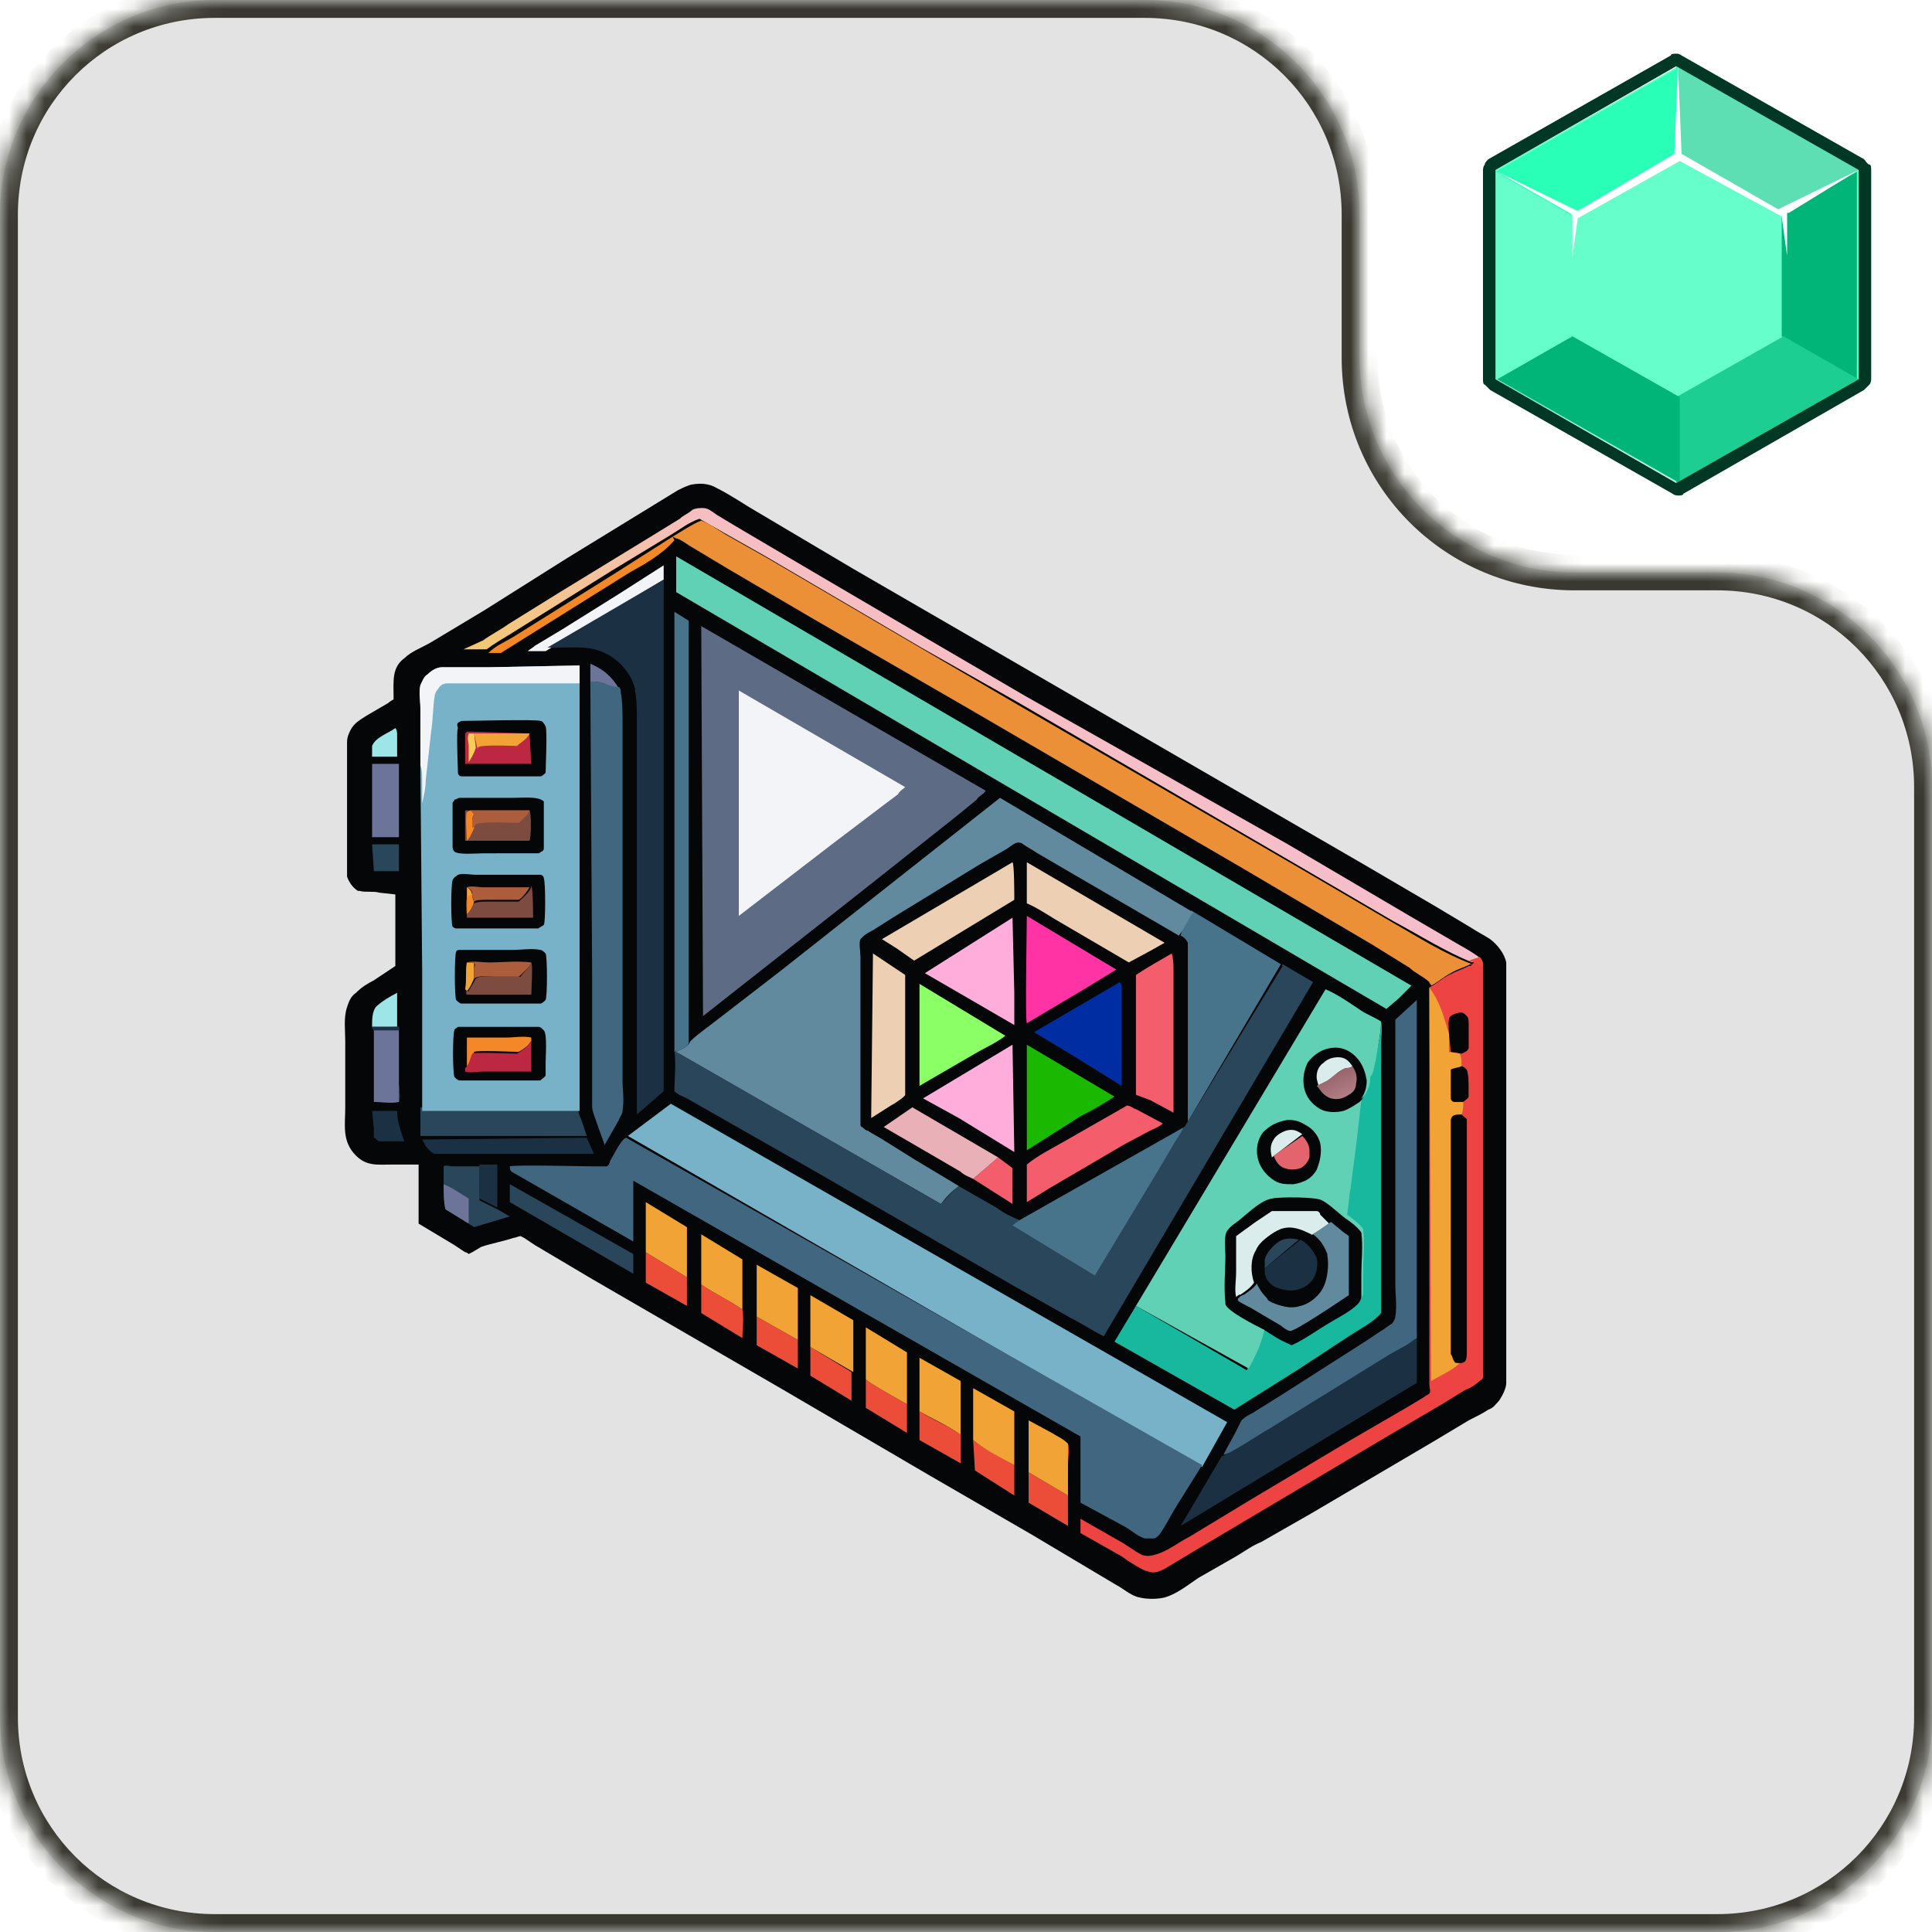 <?xml version="1.0" encoding="utf-8"?>
<!-- Generator: Adobe Illustrator 27.1.1, SVG Export Plug-In . SVG Version: 6.00 Build 0)  -->
<svg version="1.1" id="Слой_1" xmlns="http://www.w3.org/2000/svg" xmlns:xlink="http://www.w3.org/1999/xlink" x="0px" y="0px"
	 viewBox="0 0 108 108" style="enable-background:new 0 0 108 108;" xml:space="preserve">
<style type="text/css">
	.st0{fill-rule:evenodd;clip-rule:evenodd;fill:#E3E3E3;}
	.st1{fill-rule:evenodd;clip-rule:evenodd;fill:#FFFFFF;filter:url(#Adobe_OpacityMaskFilter);}
	.st2{mask:url(#path-2-inside-1_129_11564_00000137128640450597883500000012398019325630210713_);fill:#393931;}
	.st3{fill:#66FECB;}
	.st4{fill:#5EDEB3;}
	.st5{fill:#01B478;}
	.st6{fill:#1DCE92;}
	.st7{fill:#2AFFB7;}
	.st8{fill:#FFFFFF;}
	.st9{fill:#003725;}
	.st10{fill:#050607;}
	.st11{fill:#6C7599;}
	.st12{fill:#9EE5E7;}
	.st13{fill:#2A465B;}
	.st14{fill:#1B3143;}
	.st15{fill:#EC4D38;}
	.st16{fill:#F48829;}
	.st17{fill:#F2F4F7;}
	.st18{fill:#F2A335;}
	.st19{fill:#48748B;}
	.st20{fill:#40677F;}
	.st21{fill:url(#SVGID_1_);}
	.st22{fill:#18B89F;}
	.st23{fill:#61D1B5;}
	.st24{fill:#EC9038;}
	.st25{fill:#ED4343;}
	.st26{fill:#77B2C9;}
	.st27{fill:#DAEDEC;}
	.st28{fill:#E4646D;}
	.st29{fill:url(#SVGID_00000158711643448054312850000005823555764094283149_);}
	.st30{fill:#628A9E;}
	.st31{fill:#5D6B84;}
	.st32{fill:#7E4B40;}
	.st33{fill:#AB5D3C;}
	.st34{fill:#BC2742;}
	.st35{fill:#F4CE58;}
	.st36{fill:#F45D6B;}
	.st37{fill:#EAB0B7;}
	.st38{fill:#8BFF66;}
	.st39{fill:#002DA2;}
	.st40{fill:#1AB900;}
	.st41{fill:#EDD0B4;}
	.st42{fill:#FF33A4;}
	.st43{fill:#FFADDB;}
</style>
<path class="st0" d="M76,12c0-6.6-5.4-12-12-12H12C5.4,0,0,5.4,0,12v84c0,6.6,5.4,12,12,12h84c6.6,0,12-5.4,12-12V44
	c0-6.6-5.4-12-12-12h-8c-6.6,0-12-5.4-12-12V12z"/>
<defs>
	<filter id="Adobe_OpacityMaskFilter" filterUnits="userSpaceOnUse" x="-1" y="-1" width="110" height="110">
		<feColorMatrix  type="matrix" values="1 0 0 0 0  0 1 0 0 0  0 0 1 0 0  0 0 0 1 0"/>
	</filter>
</defs>
<mask maskUnits="userSpaceOnUse" x="-1" y="-1" width="110" height="110" id="path-2-inside-1_129_11564_00000137128640450597883500000012398019325630210713_">
	<path class="st1" d="M76,12c0-6.6-5.4-12-12-12H12C5.4,0,0,5.4,0,12v84c0,6.6,5.4,12,12,12h84c6.6,0,12-5.4,12-12V44
		c0-6.6-5.4-12-12-12h-8c-6.6,0-12-5.4-12-12V12z"/>
</mask>
<path class="st2" d="M12,1h52v-2H12V1z M1,96V12h-2v84H1z M96,107H12v2h84V107z M107,44v52h2V44H107z M96,31h-8v2h8V31z M77,20v-8
	h-2v8H77z M88,31c-6.1,0-11-4.9-11-11h-2c0,7.2,5.8,13,13,13V31z M109,44c0-7.2-5.8-13-13-13v2c6.1,0,11,4.9,11,11H109z M96,109
	c7.2,0,13-5.8,13-13h-2c0,6.1-4.9,11-11,11V109z M-1,96c0,7.2,5.8,13,13,13v-2c-6.1,0-11-4.9-11-11H-1z M64,1c6.1,0,11,4.9,11,11h2
	c0-7.2-5.8-13-13-13V1z M12-1C4.8-1-1,4.8-1,12h2C1,5.9,5.9,1,12,1V-1z"/>
<g>
	<path class="st3" d="M103.9,21.2V9.5L93.8,3.7L83.6,9.5v11.7l10.2,5.8L103.9,21.2z"/>
	<path class="st3" d="M99.6,18.8V12l-5.9-3.4L87.8,12v6.8l5.9,3.4L99.6,18.8z"/>
	<path class="st4" d="M93.7,8.6V3.7l10.2,5.8l-4.2,2.4L93.7,8.6z"/>
	<path class="st5" d="M99.6,18.8V12l4.2-2.4v11.7L99.6,18.8z"/>
	<path class="st6" d="M93.7,22.2V27l10.2-5.8l-4.2-2.4L93.7,22.2z"/>
	<path class="st5" d="M87.9,18.8l-4.2,2.4l10.2,5.8v-4.8L87.9,18.8z"/>
	<path class="st7" d="M93.7,8.6L87.8,12l-4.2-2.4l10.2-5.8V8.6z"/>
	<path class="st8" d="M103.9,9.5l-4.5,2.2L94,8.6l-0.2-5l-0.2,5l-5.4,3.2l-4.5-2.2l4.2,2.4v2.4c0.1-0.8,0.2-1.5,0.3-2.2L93.9,9
		l5.7,3.1c0.1,0.8,0.2,1.5,0.3,2.2v-2.4h0.1L103.9,9.5z"/>
	<path class="st9" d="M93.7,3.7l10.2,5.8v11.7l-10.2,5.8l-10.1-5.8V9.5L93.7,3.7z M93.7,3c-0.1,0-0.3,0-0.3,0.1L83.2,8.9
		C83.1,9,83,9.1,83,9.2c-0.1,0.1-0.1,0.3-0.1,0.3v11.7c0,0.1,0,0.3,0.1,0.3c0.1,0.1,0.2,0.2,0.3,0.3l10.2,5.8
		c0.1,0.1,0.3,0.1,0.3,0.1c0.1,0,0.3,0,0.3-0.1l10.1-5.8c0.1-0.1,0.2-0.2,0.3-0.3s0.1-0.3,0.1-0.3V9.5c0-0.1,0-0.3-0.1-0.3
		s-0.2-0.2-0.3-0.3L94,3.1C94,3.1,93.9,3,93.7,3L93.7,3z"/>
</g>
<g>
	<path class="st10" d="M57.7,85.8L52,82.5l-8.2-4.8l-10.7-6.2l-3.2-1.9l-0.6-0.4l-0.2-0.1c-0.1,0-0.3,0.1-0.4,0.1
		c-0.6,0.2-1.2,0.3-1.8,0.5L26.4,70l-0.2,0.1c0,0-0.1-0.1-0.2-0.1l-0.6-0.4l-2-1.2v-3.3h-1.5c-0.8,0-1.4,0.1-2-0.5
		c-0.8-0.8-0.6-1.7-0.6-2.7v-3.7c0-0.6-0.1-1.3,0.1-1.9c0.1-0.3,0.2-0.6,0.5-0.8c0.3-0.3,0.6-0.5,1-0.7l1.2-0.8v-4l-0.9-0.1
		c-0.3-0.1-0.8,0-1.1-0.1H20c-0.3-0.2-0.5-0.5-0.6-0.8c0-0.4,0-0.9,0-1.3v-2.4v-2.4c0-0.4,0-0.9,0-1.4c0-0.3,0.1-0.5,0.2-0.7
		c0.2-0.4,0.6-0.6,0.9-0.8l1.2-0.7c0.1-0.1,0.3-0.2,0.3-0.2v-0.2c0-0.8-0.1-1.6,0.6-2.1c0.4-0.4,1-0.6,1.5-0.9l3-1.8l4.6-2.9
		l6.2-3.8c0.2-0.1,0.4-0.2,0.7-0.3c0.5-0.1,1-0.1,1.5,0.2c0.8,0.4,1.5,0.9,2.2,1.3l5.4,3.2L61,39.5l15.2,8.8l4.1,2.4l2,1.2
		c0.3,0.2,0.7,0.4,1,0.6c0.4,0.3,0.8,0.8,0.9,1.3c0,0.3,0,0.6,0,0.8v1.6v6v10.2v3.3c0,0.5,0,1.1,0,1.6c0,0.3-0.2,0.7-0.4,1
		c-0.2,0.2-0.3,0.4-0.6,0.5c-0.3,0.2-0.7,0.4-1.1,0.6l-2,1.2l-6.8,4l-2.8,1.6c-0.5,0.2-0.9,0.5-1.4,0.8L67,88.2
		c-0.6,0.4-1.2,0.9-1.9,1.1c-0.4,0.1-1,0.1-1.4,0c-0.5-0.1-0.9-0.5-1.3-0.7L57.7,85.8z"/>
	<path class="st11" d="M33,38.1v-1c0.7,0.3,1.2,0.7,1.6,1.4c-0.2,0-0.5-0.2-0.8-0.2C33.6,38.1,33.3,38.1,33,38.1z"/>
	<path class="st12" d="M22.1,40.7L22.1,40.7c0.1,0.1,0.1,0.3,0.1,0.4v1.2h-1.3c-0.1,0-0.1,0-0.1,0c0-0.2,0-0.4,0-0.6l0,0
		C21,41.2,21.7,41,22.1,40.7z"/>
	<path class="st12" d="M20.8,57.4c0-0.4,0-0.8,0.2-1.1c0.3-0.3,0.8-0.6,1.2-0.8v1.9L20.8,57.4z"/>
	<path class="st13" d="M20.8,47.2h1.5v1.5h-1.4L20.8,47.2z"/>
	<path class="st14" d="M26.8,65.1h1v2.4l-1-0.5V65.1z"/>
	<path class="st14" d="M20.8,62.1h1.4c0,0.6,0.2,1.1,0.4,1.7h-1c-0.1,0-0.3,0-0.4,0c-0.1,0-0.2-0.2-0.3-0.2c0-0.1,0-0.3,0-0.5
		L20.8,62.1z"/>
	<path class="st15" d="M48.4,77.1c0.2,0.2,0.6,0.4,0.9,0.6l1.4,0.8v1.6l-2.3-1.4V77.1z"/>
	<path class="st15" d="M42.3,73.6l2.3,1.3v1.6l-2.3-1.3V73.6z"/>
	<path class="st15" d="M54.4,80.5c0.7,0.6,1.5,0.9,2.3,1.4v-0.6c0,0.5,0,1,0,1.5c0,0.2,0,0.6,0,0.8l-2.2-1.4L54.4,80.5z"/>
	<path class="st15" d="M51.4,78.9c0.8,0.5,1.6,0.8,2.3,1.3v1.6l-2.3-1.3V78.9z"/>
	<path class="st15" d="M39.2,71.8c0.7,0.5,1.6,0.9,2.3,1.4c0.1,0.5,0,1.1,0,1.6l-2.3-1.4V71.8z"/>
	<path class="st15" d="M59.7,80.7c0.1,0.3,0,0.9,0,1.2v3.4L57.5,84v-1.7l2.2,1.3c0-0.3,0-0.7,0-1V80.7z"/>
	<path class="st15" d="M36.1,70l2.3,1.4V73l-2.3-1.3V70z"/>
	<path class="st15" d="M45.3,75.3l2.3,1.4v1.6l-2.3-1.4V75.3z"/>
	<path class="st16" d="M37.6,30l0.1,0.2C37,31,36.1,31.5,35.2,32l-2.4,1.5l-4.8,3h-0.7c0.4-0.4,0.9-0.6,1.4-0.9l3.2-2l2.4-1.5
		L37.6,30z"/>
	<path class="st17" d="M30.5,36.4c-0.3,0-0.7,0-1,0c0.1-0.1,0.3-0.2,0.4-0.3c0.5-0.3,1-0.6,1.5-0.9l3.2-2l2.5-1.6v0.8L30.5,36.4z"/>
	<path class="st11" d="M20.8,42.7h1.5v4.1h-1.5V42.7z"/>
	<path class="st11" d="M20.8,57.4h1.5v3.2c0,0.2,0.1,0.8,0,1c-0.4,0.1-1,0-1.4,0v-4L20.8,57.4z"/>
	<path class="st14" d="M20.8,57.4h1.5v3.2c0,0.2,0.1,0.8,0,1v-4h-1.4L20.8,57.4z"/>
	<path class="st18" d="M57.5,82.3c0-0.3,0-0.6,0-0.9v-2l1.3,0.7c0.3,0.2,0.6,0.3,0.9,0.6v1.9c0,0.3,0,0.7,0,1L57.5,82.3z"/>
	<path class="st18" d="M42.3,73.6v-2c0-0.3,0-0.6,0-0.9l2.3,1.3v2.9L42.3,73.6z"/>
	<path class="st18" d="M36.1,70v-2.8l2.3,1.4v2.8L36.1,70z"/>
	<path class="st18" d="M39.2,71.8V69l2.3,1.4v2.8C40.8,72.7,39.9,72.3,39.2,71.8z"/>
	<path class="st18" d="M48.4,77.1v-2.9l2.3,1.4v2.9l-1.4-0.8C49,77.5,48.6,77.3,48.4,77.1z"/>
	<path class="st18" d="M45.3,75.3v-2.9l2.4,1.4v0.1v2.8L45.3,75.3z"/>
	<path class="st18" d="M54.4,80.5v-2.9l2.3,1.3v2.4v0.6C56,81.5,55.1,81.1,54.4,80.5z"/>
	<path class="st18" d="M51.4,78.9v-3l2.3,1.3v3C53,79.7,52.1,79.3,51.4,78.9z"/>
	<path class="st13" d="M28.5,66.2l6.9,3.9v1.1l-6.9-4l0,0V66.2z"/>
	<path class="st13" d="M24.8,66.2v-1c0.1-0.1,0.3,0,0.5,0h1.5v1.9l1,0.5l0.7,0.4l-2,0.6c-0.1-0.1-0.2-0.1-0.3-0.2l-1.3-0.8
		C24.8,67.2,24.8,66.6,24.8,66.2z"/>
	<path class="st11" d="M24.8,66.2c0.5,0.2,0.9,0.5,1.4,0.8v1c0,0.1,0,0.3,0,0.4l-1.3-0.8C24.8,67.2,24.8,66.6,24.8,66.2z"/>
	<path class="st14" d="M32.8,63.6l0.4,0.9h-7.6h-1c-0.1,0-0.2,0-0.3,0s-0.3-0.2-0.4-0.3c-0.1-0.1-0.2-0.3-0.3-0.5L32.8,63.6z"/>
	<path class="st13" d="M23.5,54.1v7.8h8.8c0,0.2,0.1,0.5,0.2,0.7l0.3,0.9h-9.3V54.1z"/>
	<path class="st19" d="M37.7,58.8c0-0.2,0-0.5,0-0.7v-1.4V52V34.2l0.8,0.5v23.6l0,0c-0.1,0.2-0.2,0.4-0.4,0.5l-0.2,0.1L37.7,58.8z"
		/>
	<path class="st14" d="M79.2,74.4v2.9l-13.2,8l2.3-3.9l0,0c0.2,0,2.1-1.3,2.4-1.5l3.4-2.1l3.4-2.1l0.9-0.5c0.2-0.1,0.4-0.2,0.6-0.4
		C79.2,74.7,79.2,74.5,79.2,74.4z"/>
	<path class="st20" d="M68.4,81.3c0.2-0.4,0.5-0.9,0.7-1.3c0.1-0.2,0.2-0.4,0.3-0.6c0.2-0.2,0.4-0.3,0.6-0.4l1.6-1l4.7-3l0.9-0.6
		c0.2-0.1,0.4-0.3,0.6-0.4c0.1-0.1,0.2-0.3,0.2-0.4c0.1-0.6,0-1.2,0-1.8v-3.4V57l1.2-1.1v18.5c0,0.1,0,0.3,0,0.4
		c-0.2,0.1-0.4,0.3-0.6,0.4l-0.9,0.5l-3.4,2.1l-3.4,2.1C70.5,80.1,68.6,81.4,68.4,81.3L68.4,81.3z"/>
	<path class="st20" d="M33,38.1c0.3,0,0.6,0,0.8,0.1s0.5,0.2,0.8,0.2c0.1,0.1,0.1,0.2,0.1,0.3c0.1,0.5,0.1,1.2,0.1,1.7v3.1v13v3.9
		c0,0.5,0.1,1.1,0,1.7c0,0.2-0.2,0.4-0.2,0.5L33.8,64l-0.5-1.4c-0.1-0.3-0.2-0.5-0.2-0.8s0-0.5,0-0.8v-1.5v-5.1L33,38.1z"/>
	
		<linearGradient id="SVGID_1_" gradientUnits="userSpaceOnUse" x1="50.27" y1="537.421" x2="58.445" y2="524.315" gradientTransform="matrix(1 0 0 1 0 -486)">
		<stop  offset="0" style="stop-color:#F2C872"/>
		<stop  offset="1" style="stop-color:#F6BDCD"/>
	</linearGradient>
	<path class="st21" d="M27,35.8c0.4-0.3,1-0.6,1.4-0.9l2.9-1.8l5.4-3.3L38,29c0.2-0.2,0.5-0.3,0.7-0.5c0.2-0.1,0.4-0.1,0.6-0.1
		c0.3,0,0.5,0.2,0.8,0.4l1,0.6l3.9,2.3l4.6,2.7l7.7,4.5L72,47.2l6.8,4l2.4,1.4c0.5,0.3,1.1,0.6,1.6,1l-0.5,0.2l0,0
		c-1.5-0.6-2.9-1.5-4.4-2.3l-5.3-3.1l-15.8-9.2l-5.3-3l-8.7-5.1l-2.3-1.3c-0.5-0.3-0.9-0.5-1.4-0.8c-0.6,0.2-1.1,0.6-1.6,0.9l-3.3,2
		l-2.4,1.5l-3.2,2c-0.5,0.3-1,0.6-1.4,0.9H27c-0.4,0-0.7,0-1.1,0L27,35.8z"/>
	<path class="st22" d="M77.2,57.1c0.1,0.4,0,0.9,0,1.3v3.3v11.7c-0.4,0.5-1.2,0.9-1.8,1.3l-2.9,1.9L69,78.8L62.3,75l1.2-2l6.2,3.6
		c0.3-0.7,0.7-1.5,0.9-2.3c0.5,0.3,1,0.7,1.5,0.8c0.8-0.2,1.6-0.8,2.3-1.3c0.5-0.3,1.2-0.6,1.5-1c0.1-0.1,0.2-0.3,0.2-0.4
		c0.1-0.4,0-0.8,0-1.2c0-0.8,0-1.6,0-2.4c-0.2-0.4-0.5-0.6-0.9-0.8c0.1-0.5,0.2-1,0.2-1.5l0.3-2.3l0.3-2.6c0.1-0.1,0.2-0.2,0.2-0.3
		c0.2-0.3,0.3-0.7,0.3-1l0,0c0.2-0.2,0.2-0.6,0.3-0.9C77,58.6,77.2,57.9,77.2,57.1z"/>
	<path class="st14" d="M37.1,32.4V61l-1.5,1.3V46.5V42v-1.9c0-0.5,0-1-0.1-1.5v-0.1c-0.2-0.8-0.8-1.5-1.5-1.9l-0.2-0.1
		c-0.8-0.4-1.7-0.3-2.6-0.3c-0.2,0-0.4,0-0.6,0L37.1,32.4z"/>
	<path class="st23" d="M37.8,31.1l41.1,24l-0.7,0.7l-0.7,0.6L37.8,33.1V31.1z"/>
	<path class="st24" d="M37.6,30c0.5-0.3,1.1-0.7,1.6-0.9c0.5,0.2,0.9,0.5,1.4,0.8l2.3,1.3l8.7,5.1l5.3,3.1l15.7,9.1l5.3,3.1
		c1.4,0.8,2.8,1.7,4.4,2.3h-0.1c-0.4,0.2-0.8,0.3-1.1,0.5c-0.4,0.2-0.7,0.5-1.1,0.7c0-0.1-0.1-0.1-0.1-0.2c-0.3-0.3-0.8-0.5-1.1-0.8
		l-2.1-1.3l-7.3-4.3l-15.1-8.8l-9-5.2l-4.6-2.7l-2-1.2c-0.2-0.1-0.7-0.5-0.9-0.5L37.6,30z"/>
	<path class="st25" d="M82.7,53.5c0.2,0.2,0.2,0.3,0.2,0.6c0,2.4,0,22.8,0,22.9s-0.2,0.2-0.2,0.2c-0.2,0.2-0.5,0.4-0.8,0.5l-1.3,0.8
		l-3.4,2l-9.6,5.7l-2.5,1.5c-0.2,0.1-0.4,0.2-0.7,0.2c-0.1,0-0.3-0.1-0.4-0.1c-0.4-0.2-0.9-0.5-1.3-0.8l-2.3-1.3v-0.8l2.1,1.2
		c0.4,0.2,0.9,0.6,1.3,0.8c0.2,0.1,0.5,0.1,0.8,0c0.7-0.2,1.3-0.7,1.9-1l3.3-2l5.7-3.4l3.1-1.8l1-0.6c0.1-0.1,0.2-0.1,0.3-0.2
		c0.1-0.1,0-0.4,0-0.5v-22v-0.2c0.4-0.2,0.7-0.5,1.1-0.7s0.7-0.3,1.1-0.5h0.1l0,0L82.7,53.5z"/>
	<path class="st15" d="M82.7,53.5c0.2,0.2,0.2,0.3,0.2,0.6c-0.2-0.2-0.5-0.3-0.8-0.4L82.7,53.5z"/>
	<path class="st10" d="M81,57.8c0-0.2-0.1-0.9,0.1-1c0.1-0.1,0.4-0.2,0.6-0.2c0.1,0,0.2,0.1,0.3,0.2c0.1,0.1,0.1,0.3,0.1,0.5
		c0,0.4,0,0.9,0,1.3c-0.1,0.2-0.2,0.2-0.4,0.3l-0.6-0.1L81,57.8z"/>
	<path class="st18" d="M79.9,55.2c0.6,0.8,0.8,1.6,1.1,2.6v1l0.6,0.1c0.1,0.2,0.1,0.4,0.1,0.6v0.1c0.1,0,0.2,0.1,0.3,0.2
		c0.1,0.3,0.1,0.7,0.1,1c0,0.1,0,0.3,0,0.5c0,0.1-0.2,0.2-0.3,0.3c0,0.2,0,0.5-0.1,0.7c0.1,0.1,0.3,0.2,0.3,0.3v12.9
		c0,0.2,0,0.5-0.1,0.6s-0.2,0.1-0.3,0.1c-0.4,0.4-1.1,0.7-1.6,1L79.9,55.2z"/>
	<path class="st10" d="M81.7,59.6c0.1,0,0.2,0.1,0.3,0.2c0.1,0.3,0.1,0.7,0.1,1c0,0.1,0,0.3,0,0.5c0,0.1-0.2,0.2-0.3,0.3
		c-0.2,0-0.4,0-0.5,0s-0.2-0.1-0.2-0.2c0-0.1,0-0.2,0-0.4v-0.8c0-0.1,0-0.3,0-0.4C81.2,59.7,81.5,59.7,81.7,59.6z"/>
	<path class="st10" d="M81.7,62.3c0.1,0.1,0.3,0.2,0.3,0.3v12.9c0,0.2,0,0.5-0.1,0.6s-0.2,0.1-0.3,0.1c-0.1,0-0.3,0-0.3-0.1
		c-0.1-0.1-0.1-0.3-0.2-0.4v-2.3V69v-4c0-0.8,0-1.5,0-2.3c0-0.1,0-0.2,0.1-0.3C81.3,62.3,81.5,62.3,81.7,62.3z"/>
	<path class="st26" d="M35.1,63.5l2.4-1.8l31.1,17.8L67.2,82L35.1,63.5z"/>
	<path class="st20" d="M67.2,81.9l-1.5,2.4c-0.3,0.5-0.6,1.1-0.9,1.5c-0.1,0.1-0.2,0.2-0.3,0.2c-0.1,0-0.4,0-0.5,0
		c-0.4-0.1-0.8-0.5-1.2-0.7L60.4,84v-3.7L35.4,66v3.4l-6.8-3.9c-0.1-0.1-0.1-0.2-0.1-0.3c0.2-0.1,4.2,0,4.7,0c0.1,0,0.6,0,0.7,0
		c0.1,0,0.2-0.2,0.2-0.3c0.2-0.3,0.6-1.2,0.9-1.3L67.2,81.9z"/>
	<path class="st13" d="M71.7,53.9l1.7,1L61.7,74.7c-0.6-0.3-1.2-0.7-1.8-1l-3.2-1.8l-11.1-6.4l-5.8-3.3l-1.4-0.8
		c-0.2-0.1-0.5-0.2-0.7-0.4c0-0.7,0.1-1.5,0-2.3l0.1,0.1l14.8,8.5c0.3-0.3,0.6-0.7,1-1l2.1,1.2c0.4,0.3,0.8,0.5,1.3,0.7l9.2-5.3
		c0-0.1,0.1-0.2,0.2-0.3l0,0L71.7,53.9z"/>
	<path class="st19" d="M57,68.2l9.2-5.3c-0.1,0.3-0.3,0.6-0.5,0.9l-1,1.7l-3.5,5.8l-4.6-2.8L57,68.2z"/>
	<path class="st23" d="M63.5,73l10.6-17.7c0.7,0.3,1.4,0.8,2,1.2c0.3,0.2,0.8,0.4,1.1,0.6c0,0.7-0.2,1.5-0.3,2.2
		c-0.1,0.3-0.1,0.7-0.3,0.9l0,0c0,0.4-0.1,0.7-0.3,1c-0.1,0.1-0.2,0.2-0.2,0.3l-0.3,2.6l-0.3,2.3c-0.1,0.5-0.1,1-0.2,1.5
		c0.3,0.2,0.7,0.5,0.9,0.8c0.1,0.8,0,1.6,0,2.4c0,0.4,0,0.8,0,1.2c0,0.1-0.1,0.3-0.2,0.4c-0.4,0.4-1,0.7-1.5,1
		c-0.7,0.4-1.5,1-2.3,1.3c-0.6-0.2-1-0.6-1.5-0.8c-0.1,0.7-0.5,1.6-0.9,2.3L63.5,73z"/>
	<path class="st10" d="M72,62.6c0.4,0,0.7,0.1,1,0.3c0.4,0.2,0.7,0.6,0.8,1c0.1,0.5,0,1-0.2,1.5c-0.3,0.5-0.7,0.7-1.3,0.8
		c-0.5,0-0.8,0-1.2-0.3c-0.4-0.3-0.7-0.7-0.8-1.2c-0.1-0.5,0-1,0.3-1.4C71,62.9,71.4,62.7,72,62.6z"/>
	<path class="st27" d="M71.1,64.7L71.1,64.7c-0.1-0.4-0.1-0.7,0.1-1c0.1-0.2,0.4-0.4,0.7-0.5c0.4-0.1,0.6,0,0.9,0.2L71.1,64.7z"/>
	<path class="st28" d="M72.8,63.5c0.2,0.2,0.4,0.5,0.4,0.8c0,0.1,0,0.3,0,0.4l0,0c-0.1,0.3-0.3,0.5-0.5,0.6c-0.3,0.1-0.6,0.1-0.9,0
		s-0.5-0.4-0.6-0.7L72.8,63.5z"/>
	<path class="st10" d="M76,61.6c-0.3,0.2-0.6,0.4-0.9,0.5c-0.4,0.1-0.9,0.1-1.3-0.1c-0.5-0.3-0.8-0.7-0.9-1.2s0-1,0.2-1.4
		c0.3-0.4,0.7-0.7,1.2-0.8s0.9,0,1.3,0.3c0.5,0.4,0.7,0.9,0.8,1.5c0,0.4-0.1,0.7-0.3,1C76.2,61.4,76.1,61.5,76,61.6z"/>
	<path class="st27" d="M73.7,60.7c0-0.1-0.1-0.3-0.1-0.5c0-0.3,0.1-0.6,0.4-0.8c0.2-0.2,0.5-0.3,0.8-0.3c0.4,0,0.6,0.2,0.8,0.5
		c-0.1,0.1-0.2,0.1-0.3,0.1c-0.4,0.1-0.7,0.4-1,0.7C74.1,60.5,73.9,60.6,73.7,60.7z"/>
	
		<linearGradient id="SVGID_00000018942945145508875330000010708465393883910543_" gradientUnits="userSpaceOnUse" x1="74.559" y1="546.083" x2="75.1" y2="547.216" gradientTransform="matrix(1 0 0 1 0 -486)">
		<stop  offset="0" style="stop-color:#9A666D"/>
		<stop  offset="1" style="stop-color:#B07C83"/>
	</linearGradient>
	<path style="fill:url(#SVGID_00000018942945145508875330000010708465393883910543_);" d="M75.6,59.6c0.2,0.3,0.3,0.6,0.2,1
		c0,0.3-0.2,0.5-0.4,0.6c-0.3,0.2-0.6,0.3-1,0.2c-0.3-0.1-0.5-0.3-0.7-0.6l-0.1-0.1c0.2-0.1,0.4-0.2,0.6-0.3c0.3-0.2,0.6-0.5,1-0.7
		C75.4,59.7,75.5,59.7,75.6,59.6z"/>
	<path class="st10" d="M70.6,74.3c-0.4-0.2-2-1-2.1-1.4v-0.1c-0.1-0.8,0-1.8,0-2.6c0-0.4-0.1-1.1,0.1-1.4s0.6-0.5,0.8-0.7
		c0.5-0.4,1.1-1,1.7-1.1c0.4-0.1,2.5-0.1,2.8,0.1c0.4,0.2,0.9,0.7,1.3,1c0.3,0.2,0.7,0.5,0.9,0.8c0.1,0.8,0,1.6,0,2.4
		c0,0.4,0,0.8,0,1.2c0,0.1-0.1,0.3-0.2,0.4c-0.4,0.4-1,0.7-1.5,1c-0.7,0.4-1.5,1-2.2,1.3C71.5,74.9,71.1,74.5,70.6,74.3z"/>
	<path class="st27" d="M69.1,72.5c-0.1-0.4,0-0.9,0-1.4c0-0.7,0-1.4,0-2l1.1-0.8c0.3-0.2,0.6-0.4,0.9-0.6h2c0.1,0,0.4,0,0.5,0
		s0.2,0.1,0.2,0.2l0.5,0.5c-0.3,0.2-0.7,0.5-1.1,0.7c-0.6-0.3-1-0.5-1.7-0.3c-0.5,0.2-1.1,0.6-1.3,1.1c-0.3,0.5-0.3,1.2-0.1,1.8
		c-0.2,0.3-0.5,0.5-0.8,0.7C69.4,72.3,69.2,72.4,69.1,72.5z"/>
	<path class="st30" d="M74.4,68.3l0.6,0.5c0.1,0.1,0.3,0.2,0.4,0.3v3.3c-0.3,0.2-3.1,2.1-3.3,2c-0.1,0-0.4-0.2-0.5-0.3l-1.7-1
		c-0.2-0.1-0.6-0.3-0.7-0.4v-0.1c0.1-0.1,0.2-0.2,0.3-0.2c0.3-0.2,0.6-0.4,0.8-0.7v0.1c0.1,0.3,0.4,0.7,0.7,0.9
		c0.5,0.3,1.1,0.5,1.7,0.3c0.5-0.1,1.1-0.6,1.3-1.1c0.2-0.4,0.3-1.2,0.2-1.7v-0.1c-0.2-0.5-0.4-0.8-0.8-1.1
		C73.7,68.8,74.1,68.5,74.4,68.3z"/>
	<path class="st10" d="M70.2,71.6C70,71,70,70.3,70.3,69.8c0.3-0.5,0.8-0.9,1.3-1.1c0.6-0.2,1.1,0,1.7,0.3c0.4,0.3,0.7,0.6,0.8,1.1
		v0.1c0.2,0.5,0.1,1.2-0.2,1.7c-0.3,0.5-0.8,0.9-1.3,1.1c-0.6,0.1-1.2,0-1.7-0.3C70.7,72.3,70.3,72,70.2,71.6L70.2,71.6z"/>
	<path class="st13" d="M70.7,70.9c0-0.2,0-0.4,0-0.5c0.1-0.4,0.5-0.8,0.8-1s0.7-0.2,1.1-0.1L70.7,70.9z"/>
	<path class="st14" d="M72.7,69.3c0.4,0.2,0.7,0.6,0.9,1c0.1,0.4,0,0.9-0.2,1.2c-0.2,0.3-0.5,0.5-0.9,0.6s-0.9,0-1.3-0.2
		c-0.3-0.2-0.5-0.5-0.5-0.8c0-0.1,0-0.1,0-0.2L72.7,69.3z"/>
	<path class="st31" d="M39.2,35l15.9,9.2c-0.1,0.2-0.4,0.3-0.5,0.5l-1.1,0.9l-5.3,4.2l-8.9,7L39.2,35z"/>
	<path class="st17" d="M41.3,38.6l9.3,5.4c-0.1,0.1-0.3,0.2-0.4,0.4L49.4,45l-2.9,2.2l-5.2,4V38.6z"/>
	<path class="st26" d="M23.5,42.8v-3.2c0-0.4-0.1-0.9,0-1.3c0.1-0.2,0.2-0.5,0.4-0.6c0.2-0.2,0.5-0.4,0.8-0.4s0.6,0,1,0h1.6l5.1-0.1
		v1v23.9h-8.8v-7.8L23.5,42.8z"/>
	<path class="st17" d="M23.5,42.8v-3.2c0-0.4-0.1-0.9,0-1.3c0.1-0.2,0.2-0.5,0.4-0.6c0.2-0.2,0.5-0.4,0.8-0.4s0.6,0,1,0h1.6l5.1-0.1
		v1H25c-0.2,0-0.4,0.1-0.5,0.3c-0.1,0.1-0.2,0.3-0.2,0.4c-0.1,0.6-0.1,1.4-0.2,2l-0.3,2.7c0,0.4-0.1,0.9-0.2,1.3v-1.3
		C23.6,43.3,23.6,43,23.5,42.8z"/>
	<path class="st10" d="M28.7,44.6c0.5,0,1.4-0.1,1.7,0.2c0,0.1,0,0.1,0,0.2v1.5c0,0.3,0,0.6,0,0.9c0,0.1,0,0.1-0.1,0.2
		c-0.1,0-0.1,0.1-0.2,0.1c-0.3,0-0.7,0-0.9,0H27c-0.3,0-1.4,0.1-1.6-0.1c-0.1-0.1-0.1-0.2-0.1-0.3c0-0.4,0-0.9,0-1.4
		c0-0.3,0-0.7,0-1c0-0.1,0.1-0.1,0.1-0.2c0.1,0,0.2-0.1,0.3-0.1c0.3,0,0.7,0,1,0L28.7,44.6z"/>
	<path class="st32" d="M26.3,45.3h2.3c0.3,0,0.7,0,1,0l0,0c0.1,0.1,0.1,1.5,0,1.7H26l0,0c0-0.2,0-1.6,0-1.7H26.3z"/>
	<path class="st16" d="M26.3,45.3c0.1,0.1,0.1,0.1,0.2,0.2l-0.1,0.2c0,0.2,0.1,0.4,0.1,0.6c-0.1,0.2-0.2,0.5-0.4,0.7
		c0-0.3-0.1-1.4,0-1.6L26.3,45.3z"/>
	<path class="st33" d="M26.3,45.3h2.3c0.3,0,0.7,0,1,0c-0.1,0.3-0.4,0.5-0.6,0.7c-0.3,0-2.3-0.1-2.4,0.1l-0.2,0.2c0-0.2,0-0.4,0-0.6
		l0.1-0.1C26.5,45.5,26.4,45.4,26.3,45.3L26.3,45.3z"/>
	<path class="st10" d="M25.8,40.3c0.5,0,4.2-0.1,4.4,0c0.1,0,0.2,0.1,0.3,0.3s0,2.4,0,2.6c-0.1,0.1-0.2,0.2-0.3,0.2H27h-0.8
		c-0.1,0-0.3,0-0.4,0c-0.1,0-0.2-0.1-0.2-0.2c0-0.2-0.1-2.4,0-2.5C25.5,40.4,25.6,40.4,25.8,40.3z"/>
	<path class="st34" d="M29.6,41L29.6,41L29.6,41l0.1,1.7H26V41l0.1-0.1h0.3L29.6,41z"/>
	<path class="st35" d="M26.2,41h0.3l0.1,0.8c-0.1,0.3-0.2,0.5-0.4,0.8v-0.9C26.2,41.5,26.1,41.3,26.2,41z"/>
	<path class="st18" d="M26.5,41h3.1c-0.1,0.3-0.5,0.5-0.7,0.7c-0.3,0-2.1-0.1-2.2,0.1v0.1L26.5,41z"/>
	<path class="st10" d="M25.6,48.9c0.3-0.1,0.7,0,1,0h2.3h0.9c0.1,0,0.3,0,0.4,0c0.1,0,0.2,0.1,0.2,0.2c0.1,0.2,0.1,2.5,0,2.6
		s-0.2,0.1-0.3,0.2H30h-2.8h-1.1c-0.2,0-0.4,0-0.6,0c-0.1,0-0.2-0.1-0.2-0.1c-0.1-0.2-0.1-2.3,0-2.6C25.4,49,25.5,49,25.6,48.9z"/>
	<path class="st18" d="M26.1,49.6c0.2,0.1,0.3,0.3,0.3,0.5c-0.1,0.1-0.2,0.1-0.3,0.1V49.6z"/>
	<path class="st33" d="M26.1,49.6c0.2-0.1,0.7,0,0.9,0h2.6c-0.1,0.2-0.4,0.6-0.6,0.7h-1.8c-0.2,0-0.6,0-0.7,0.1
		c0-0.1-0.1-0.2-0.1-0.4C26.4,49.8,26.3,49.7,26.1,49.6z"/>
	<path class="st32" d="M29.7,49.5c0.1,0.2,0.1,1.5,0.1,1.8h-3.7c0-0.3-0.1-0.8,0-1.1l0,0c0.1,0,0.2-0.1,0.3-0.1c0,0.1,0,0.2,0.1,0.4
		c0.2-0.1,0.5-0.1,0.7-0.1H29C29.3,50.1,29.7,49.8,29.7,49.5z"/>
	<path class="st16" d="M26.1,50.1c0.1,0,0.2-0.1,0.3-0.1c0,0.1,0,0.2,0.1,0.4c-0.1,0.3-0.2,0.5-0.4,0.7L26.1,50.1L26.1,50.1z"/>
	<path class="st10" d="M25.6,57.4H30c0.2,0,0.2,0,0.4,0.2s0.1,1.5,0.1,1.8c0,0.2,0,0.5,0,0.7c0,0.1-0.2,0.2-0.3,0.3
		c-0.2,0-0.4,0-0.6,0h-1.1h-1.9c-0.3,0-0.6,0-0.9,0c-0.1,0-0.2-0.1-0.3-0.2c-0.1-0.3-0.1-2.4,0-2.6C25.4,57.5,25.5,57.5,25.6,57.4z"
		/>
	<path class="st16" d="M26.1,59.6c0-0.3,0-0.7,0-1c0-0.2,0-0.4,0-0.6h2.2c0.4,0,1-0.1,1.4,0c0,0,0,0.1,0,0.2
		c-0.1,0.2-0.5,0.5-0.7,0.6c-0.3,0-2.3-0.1-2.5,0C26.4,59.1,26.3,59.5,26.1,59.6z"/>
	<path class="st34" d="M29.7,58.1c0,0.2,0,0.4,0,0.6v1.2H27c-0.3,0-0.7,0.1-1,0v-0.2c0.2-0.1,0.3-0.6,0.4-0.8c0.1-0.1,2.1,0,2.5,0
		c0.2-0.1,0.6-0.4,0.7-0.6C29.7,58.2,29.7,58.1,29.7,58.1z"/>
	<path class="st10" d="M25.7,53.1h3c0.4,0,1.1-0.1,1.5,0c0.1,0,0.2,0.1,0.3,0.2c0.1,0.2,0.1,2.4,0,2.6c-0.1,0.1-0.2,0.2-0.3,0.2
		h-4.4c-0.1,0-0.2-0.1-0.3-0.2c-0.1-0.2-0.1-2.5,0-2.7C25.5,53.2,25.5,53.1,25.7,53.1z"/>
	<path class="st18" d="M26.1,53.8h0.4c0,0.2,0,0.3,0,0.4c0,0.1,0,0.3,0,0.5c-0.1,0.2-0.2,0.5-0.4,0.7c-0.1-0.1,0,0-0.1-0.1
		C26.1,54.8,26,54.2,26.1,53.8z"/>
	<path class="st33" d="M26.1,53.8c0.3-0.1,0.9,0,1.2,0c0.8,0,1.6-0.1,2.4,0c0,0.2-0.5,0.6-0.7,0.8h-1.4c-0.3,0-0.8-0.1-1.1,0.1
		c0-0.1,0-0.3,0-0.5s0.1-0.2,0-0.4L26.1,53.8z"/>
	<path class="st32" d="M29.7,53.8c0.1,0.2,0,1.5,0,1.8h-3.6c-0.1-0.1,0-0.2,0-0.3c0,0.1,0,0.1,0.1,0.1c0.1-0.2,0.3-0.5,0.4-0.7
		c0.3-0.2,0.8-0.1,1.1-0.1h1.4C29.2,54.4,29.7,54,29.7,53.8z"/>
	<path class="st10" d="M38.6,58.2c0.4-0.4,1-0.8,1.5-1.2l3.5-2.7l7.1-5.6l5.2-4.1L66.7,51l5,3l-5.3,8.7l0,0
		c-0.1,0.1-0.1,0.2-0.2,0.3L57,68.2c-0.5-0.2-0.9-0.4-1.3-0.7l-2.1-1.2c-0.4,0.3-0.7,0.6-1,1l-14.8-8.5l0.2-0.1
		C38.3,58.6,38.5,58.4,38.6,58.2z"/>
	<path class="st36" d="M55.8,64.7l0.8,0.6v2l-2.2-1.4L55.8,64.7z"/>
	<path class="st37" d="M54.4,65.9c-0.2-0.1-0.5-0.2-0.7-0.4l-1.2-0.7L49.4,63l1.6-1.1l4.8,2.8L54.4,65.9z"/>
	<path class="st38" d="M51.4,55l4.8,2.9c-0.5,0.4-1.2,0.7-1.7,1l-3.1,1.8V55z"/>
	<path class="st36" d="M63,61.8L63,61.8c0.2,0,0.4,0.2,0.5,0.2l1.5,0.8c-0.2,0.2-0.5,0.3-0.7,0.4L62.8,64l-4.1,2.4l-1.3,0.8
		c0-0.1,0-0.4,0-0.5v-1.6c0.6-0.5,1.4-0.9,2.1-1.3L63,61.8z"/>
	<path class="st39" d="M62.6,54.9L62.6,54.9c0.1,0.1,0.1,0.3,0.1,0.5v1.1v4.2l-2.9-1.8l-2-1.2L62.6,54.9z"/>
	<path class="st40" d="M57.4,58.4l4.9,2.9c-0.6,0.4-1.3,0.8-1.9,1.1l-3,1.9V58.4z"/>
	<path class="st41" d="M56.6,48.2L56.6,48.2c0.1,0.1,0.1,1.8,0.1,2.1l-5.6,3.4l-1-0.7l-0.8-0.5L56.6,48.2z"/>
	<path class="st41" d="M48.8,53.3l1.8,1.2v6.7c0,0.1-0.6,0.5-0.8,0.6l-1.1,0.7L48.8,53.3z"/>
	<path class="st42" d="M57.4,51.2l5,3l-1.8,1.1l-3.2,1.9C57.3,57,57.4,51.8,57.4,51.2z"/>
	<path class="st43" d="M56.6,58.4C56.7,58.4,56.6,58.4,56.6,58.4l0.1,6l-3.1-1.9l-2-1.1L56.6,58.4z"/>
	<path class="st41" d="M57.4,48.2l7.7,4.5l-0.7,0.4l-1.3,0.7L59,51.4c-0.5-0.3-1.1-0.7-1.6-0.9l0,0V48.2z"/>
	<path class="st43" d="M56.6,51.3L56.6,51.3l0.1,4.2v1.2c0,0.2,0,0.4,0,0.6l-3.1-1.8l-1.9-1.1L56.6,51.3z"/>
	<path class="st36" d="M65.5,53.3L65.5,53.3c0.1,0.3,0.1,0.7,0.1,1v1.9v6l-1.3-0.7l-0.8-0.3v-6.7C64.1,54.1,64.8,53.7,65.5,53.3z"/>
	<path class="st19" d="M66.6,50.9l5,3l-5.2,8.8l0,0v-10c-0.1-0.2-0.2-0.3-0.4-0.4C66.1,51.8,66.3,51.3,66.6,50.9z"/>
	<path class="st30" d="M38.6,58.2c0.4-0.4,1-0.8,1.5-1.2l3.5-2.7l7.1-5.6l5.2-4.1L66.7,51c-0.3,0.4-0.5,0.9-0.8,1.3l-5.5-3.2
		L58,47.7c-0.3-0.2-0.5-0.3-0.8-0.5c-0.1-0.1-0.2-0.1-0.3-0.1c-0.2,0-0.5,0.3-0.7,0.4l-1.4,0.8l-4.9,3L48.8,52
		c-0.2,0.1-0.4,0.2-0.6,0.4l-0.1,0.1c-0.1,0.2,0,0.7,0,1v2.4v4.6v2.3c0,0.1,0,0.2,0.1,0.2c0.1,0.1,0.2,0.2,0.3,0.2
		c0.3,0.2,0.7,0.4,1,0.6l1.6,1l2.5,1.5c-0.4,0.3-0.7,0.6-1,1l-14.8-8.5l0.2-0.1C38.3,58.6,38.5,58.4,38.6,58.2z"/>
</g>
</svg>
